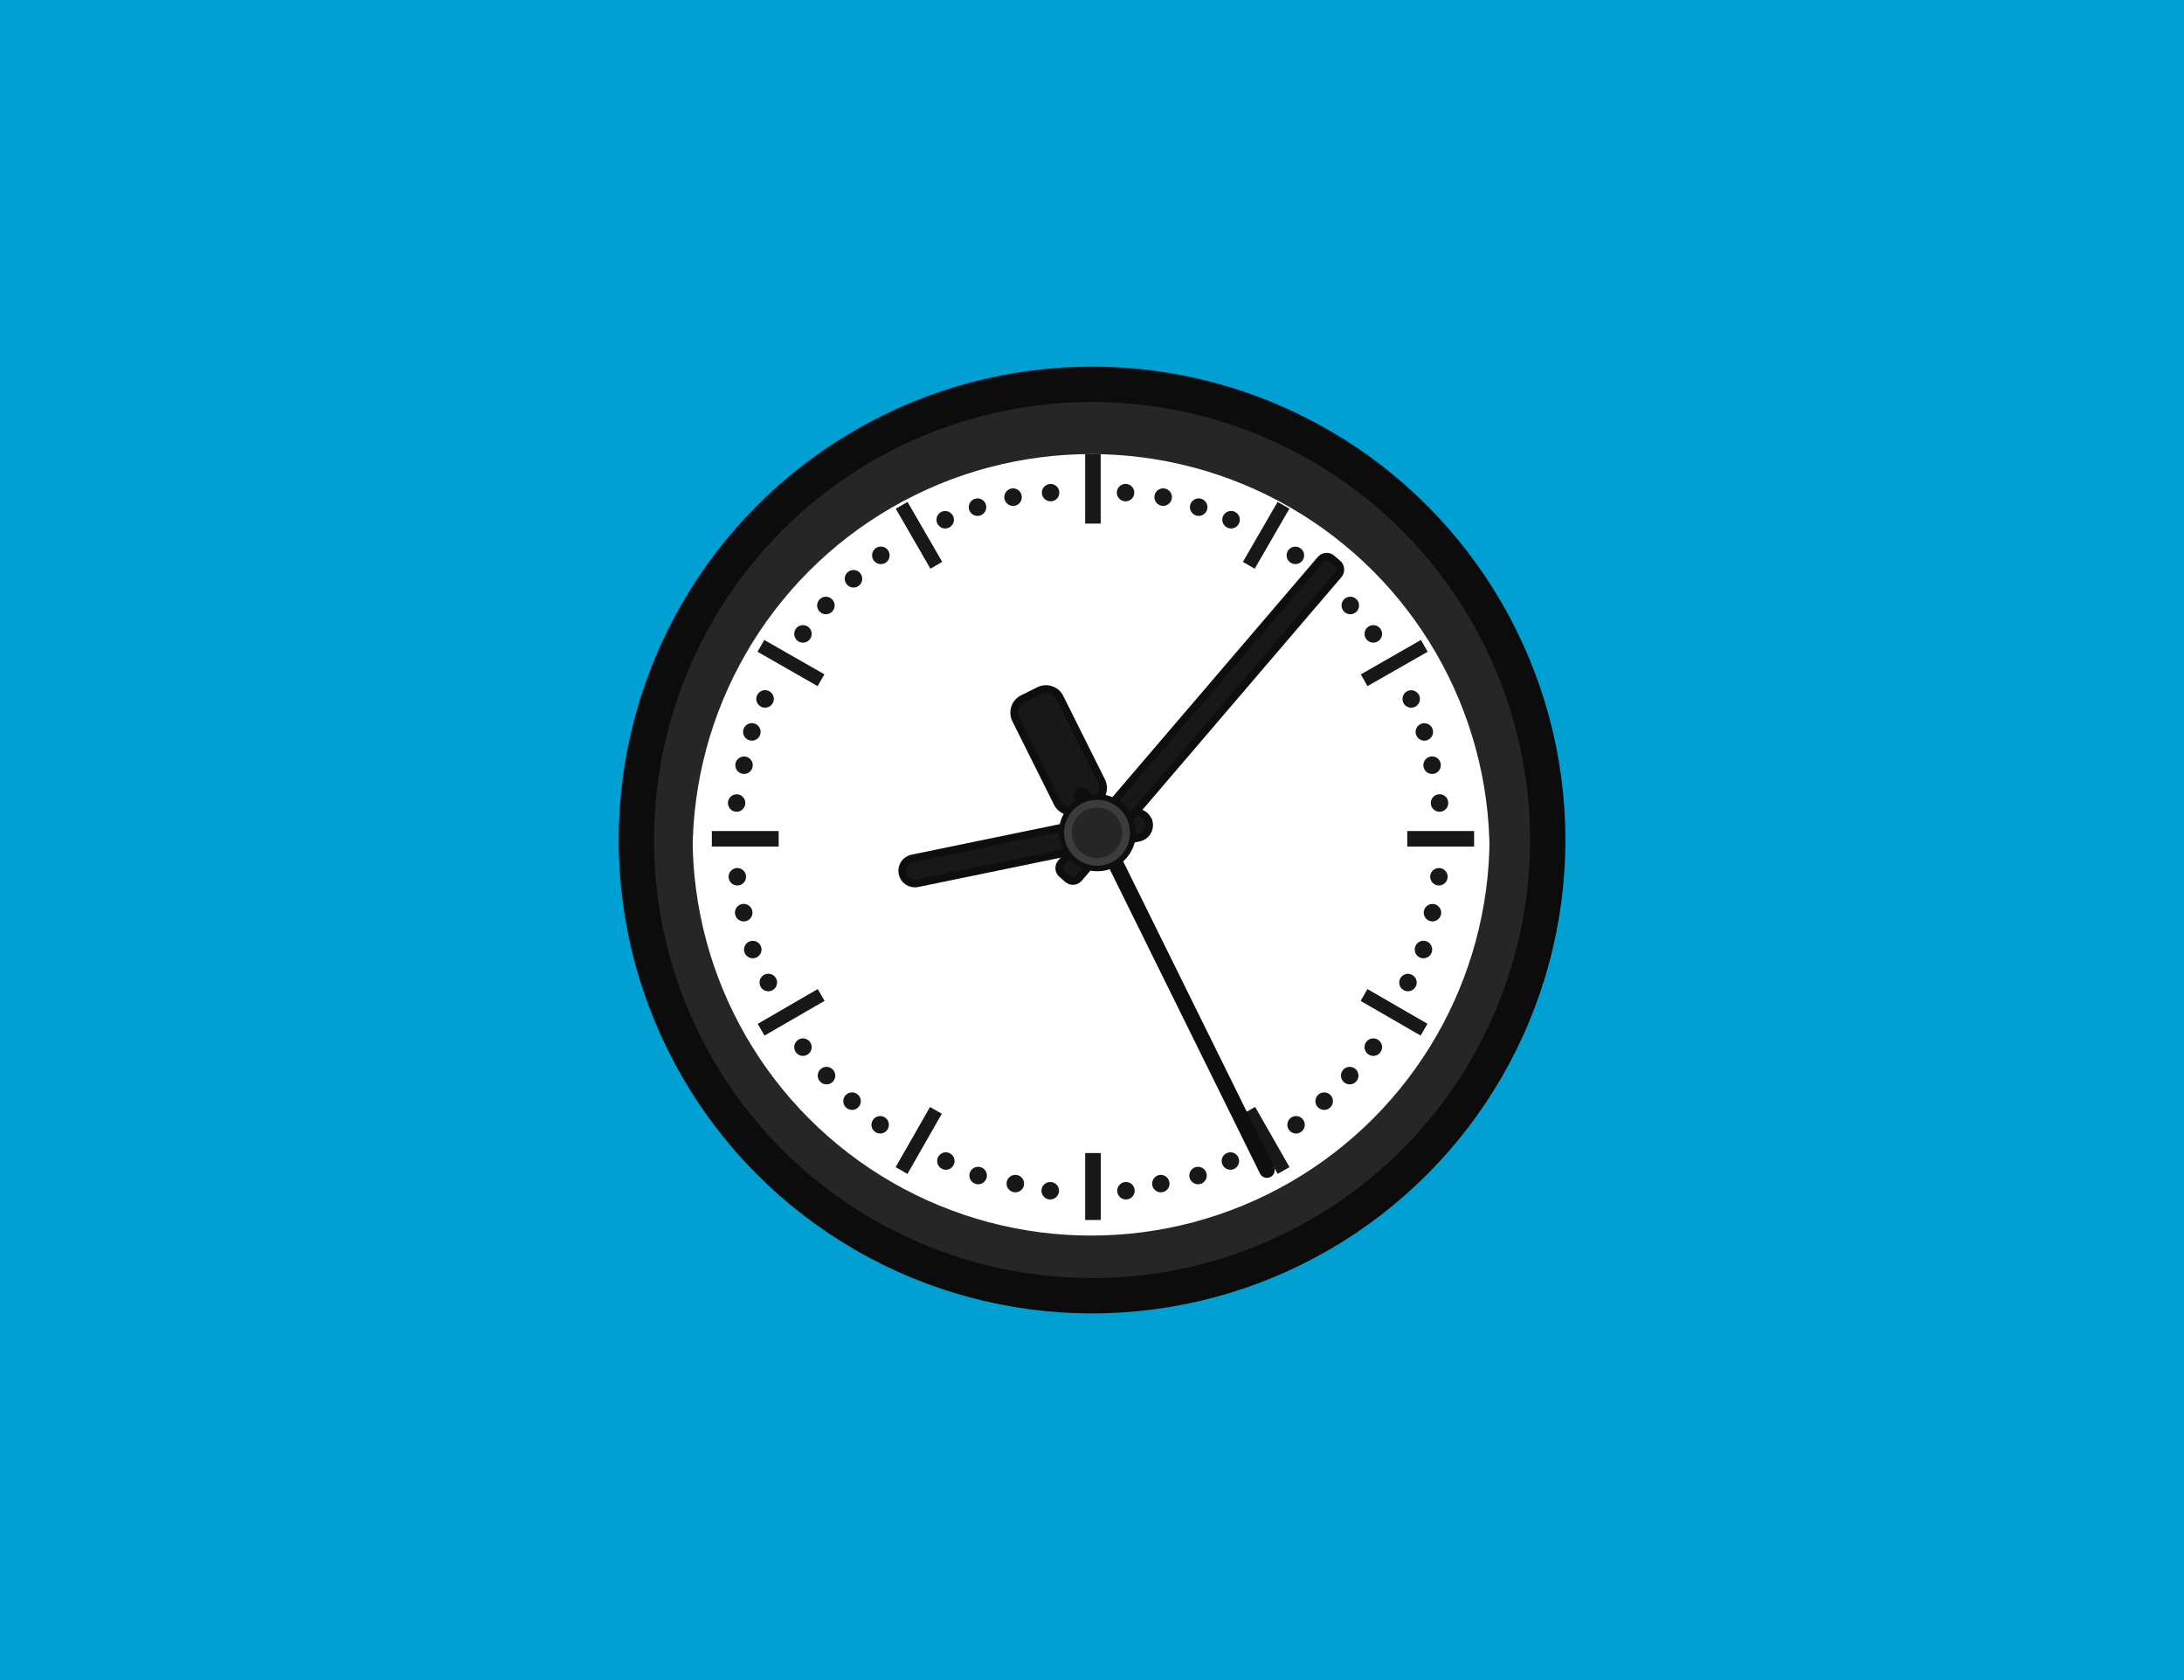 <svg width="312" height="240" fill="none" version="1.1" viewBox="0 0 312 240" xml:space="preserve" xmlns="http://www.w3.org/2000/svg" xmlns:xlink="http://www.w3.org/1999/xlink"><defs>



 <linearGradient id="ROTa" x1="42.99" x2="22.01" y1="7.01" y2="51.99" gradientUnits="userSpaceOnUse">
  <stop stop-color="#ffafaf" offset="0"/>
  <stop stop-color="#e31313" offset="1"/>
 </linearGradient>
 <linearGradient id="ROTc" x1="54.51" x2="9.55" y1="41.18" y2="16.25" gradientTransform="matrix(1.091 0 0 1.091 72.387 63.259)" xlink:href="#ROTa">
  <stop stop-color="#9a1212" offset="0"/>
  <stop stop-color="#d33e3e" offset="1"/>
 </linearGradient>

 <clipPath id="g">
  <circle cx="61.63" cy="61.88" r="51.38"/>
 </clipPath>
 <linearGradient id="h" x1="61.63" x2="61.63" y1="-551.25" y2="-652.25" gradientTransform="matrix(1,0,0,-1,0,-538)" gradientUnits="userSpaceOnUse">
  <stop stop-color="#fff" offset="0"/>
  <stop stop-color="#e1f1ff" offset=".148"/>
  <stop stop-color="#d4ebff" offset=".236"/>
  <stop stop-color="#e3f2ff" offset=".35"/>
  <stop stop-color="#f3f9ff" offset=".526"/>
  <stop stop-color="#fcfeff" offset=".726"/>
  <stop stop-color="#fff" offset="1"/>
 </linearGradient>


 <linearGradient id="b" gradientUnits="userSpaceOnUse">
  <stop stop-color="#524ac9" offset="0"/>
  <stop stop-color="#5855bc" offset=".096"/>
  <stop stop-color="#5d60af" offset=".235"/>
  <stop stop-color="#5f64ab" offset=".368"/>
  <stop stop-color="#190c7f" offset=".725"/>
 </linearGradient>
 <linearGradient id="k" x1="-160.04" x2="-160.04" y1="-726.62" y2="-729.13" gradientTransform="matrix(.47 -.096 -.096 -.47 107.19 -259.65)" xlink:href="#b"/>
 <linearGradient id="l" x1="-915.77" x2="-915.77" y1="-785.94" y2="-789.16" gradientTransform="matrix(.314 -.362 -.362 -.314 115.29 -489.31)" xlink:href="#b"/>
 <linearGradient id="m" x1="62.41" x2="62.41" y1="-595" y2="-603.19" gradientTransform="matrix(.479 0 0 -.479 76.629 -190.61)" gradientUnits="userSpaceOnUse">
  <stop stop-color="#8ba4d6" offset="0"/>
  <stop stop-color="#1b3ea6" offset="1"/>
 </linearGradient>
 <radialGradient id="n" cx="61.37" cy="-595.29" r="7.57" gradientTransform="matrix(.479 0 0 -.479 76.629 -190.61)" gradientUnits="userSpaceOnUse">
  <stop stop-color="#fff" offset="0"/>
  <stop stop-color="#f6faff" offset=".051"/>
  <stop stop-color="#def" offset=".136"/>
  <stop stop-color="#b5d9ff" offset=".243"/>
  <stop stop-color="#7dbdff" offset=".369"/>
  <stop stop-color="#3699ff" offset=".508"/>
  <stop stop-color="#1487ff" offset=".571"/>
  <stop stop-color="#0f85ff" offset=".813"/>
  <stop stop-color="#3397ff" offset=".967"/>
 </radialGradient>

</defs><path d="m0 0h312v240h-312z" fill="#00a0d2"/><g transform="matrix(2.313 0 0 2.313 -89.657 -104.54)"><circle cx="106.21" cy="97.077" r="28.145" fill="url(#ROTa)" stroke="url(#ROTc)" stroke-width="2.182" style="fill:#262626;stroke:#0c0c0c"/><circle transform="matrix(.479 0 0 .479 76.629 67.254)" cx="61.63" cy="63.88" r="51.38" clip-path="url(#g)" fill="url(#h)" style="fill:#fff"/><g transform="translate(76.537 67.409)" fill="#d33e3e" style="fill:#181818">
  <path d="m34.065 9.033c-0.297 0-0.542-0.244-0.542-0.542s0.244-0.542 0.542-0.542 0.542 0.244 0.542 0.542-0.244 0.542-0.542 0.542z" style="fill:#181818"/>
  <path d="m31.745 8.751c-0.297 0-0.542-0.24-0.542-0.537s0.24-0.542 0.542-0.542c0.297 0 0.537 0.24 0.537 0.542 0 0.297-0.24 0.537-0.537 0.537z" style="fill:#181818"/>
  <path d="m36.26 9.652c-0.297 0-0.542-0.244-0.542-0.542s0.244-0.542 0.542-0.542 0.542 0.244 0.542 0.542-0.244 0.542-0.542 0.542z" style="fill:#181818"/>
  <path d="m38.259 10.428c-0.297 0-0.542-0.244-0.542-0.542s0.244-0.542 0.542-0.542 0.542 0.244 0.542 0.542-0.244 0.542-0.542 0.542z" style="fill:#181818"/>
  <path d="m42.232 12.628c-0.297 0-0.542-0.244-0.542-0.542s0.244-0.537 0.542-0.537 0.542 0.244 0.542 0.537c0 0.297-0.244 0.542-0.542 0.542z" style="fill:#181818"/>
  <path d="m45.625 15.724c-0.297 0-0.542-0.244-0.542-0.542s0.244-0.542 0.542-0.542 0.542 0.244 0.542 0.542-0.244 0.542-0.542 0.542z" style="fill:#181818"/>
  <path d="m47.044 17.479c-0.297 0-0.542-0.244-0.542-0.542s0.244-0.542 0.542-0.542 0.542 0.244 0.542 0.542-0.244 0.542-0.542 0.542z" style="fill:#181818"/>
  <path d="m49.383 21.495c-0.297 0-0.537-0.24-0.537-0.537s0.24-0.542 0.537-0.542 0.542 0.24 0.542 0.542c0 0.297-0.244 0.537-0.542 0.537z" style="fill:#181818"/>
  <path d="m50.198 23.532c-0.297 0-0.542-0.24-0.542-0.542 0-0.297 0.24-0.537 0.542-0.537 0.297 0 0.537 0.24 0.537 0.537s-0.24 0.542-0.537 0.542z" style="fill:#181818"/>
  <path d="m50.677 25.588c-0.297 0-0.542-0.24-0.542-0.542 0-0.297 0.24-0.542 0.542-0.542 0.297 0 0.537 0.24 0.537 0.542 0 0.297-0.24 0.542-0.537 0.542z" style="fill:#181818"/>
  <path d="m51.137 27.923c-0.297 0-0.542-0.24-0.542-0.542s0.244-0.542 0.542-0.542 0.537 0.24 0.537 0.542-0.24 0.542-0.537 0.542z" style="fill:#181818"/>
  <path d="m51.099 32.476c-0.297 0-0.542-0.244-0.542-0.542s0.244-0.537 0.542-0.537 0.537 0.24 0.537 0.537-0.24 0.542-0.537 0.542z" style="fill:#181818"/>
  <path d="m50.696 34.695c-0.297 0-0.537-0.244-0.537-0.542s0.24-0.537 0.537-0.537 0.542 0.24 0.542 0.537-0.24 0.542-0.542 0.542z" style="fill:#181818"/>
  <path d="m50.14 36.972c-0.297 0-0.537-0.24-0.537-0.542 0-0.297 0.24-0.542 0.537-0.542s0.542 0.244 0.542 0.542-0.244 0.542-0.542 0.542z" style="fill:#181818"/>
  <path d="m49.182 39.009c-0.297 0-0.537-0.24-0.537-0.537s0.24-0.542 0.537-0.542 0.542 0.24 0.542 0.542c0 0.297-0.24 0.537-0.542 0.537z" style="fill:#181818"/>
  <path d="m47.044 43.001c-0.297 0-0.542-0.244-0.542-0.542s0.244-0.542 0.542-0.542 0.542 0.244 0.542 0.542-0.244 0.542-0.542 0.542z" style="fill:#181818"/>
  <path d="m45.587 44.76c-0.297 0-0.542-0.244-0.542-0.542s0.244-0.542 0.542-0.542 0.542 0.244 0.542 0.542-0.244 0.542-0.542 0.542z" style="fill:#181818"/>
  <path d="m44.01 46.337c-0.297 0-0.542-0.244-0.542-0.542s0.244-0.542 0.542-0.542 0.542 0.244 0.542 0.542-0.244 0.542-0.542 0.542z" style="fill:#181818"/>
  <path d="m42.27 47.794c-0.297 0-0.537-0.24-0.537-0.537s0.24-0.542 0.537-0.542 0.542 0.244 0.542 0.542-0.244 0.537-0.542 0.537z" style="fill:#181818"/>
  <path d="m38.22 50.033c-0.297 0-0.542-0.244-0.542-0.542s0.244-0.537 0.542-0.537 0.537 0.244 0.537 0.537c0 0.297-0.244 0.542-0.537 0.542z" style="fill:#181818"/>
  <path d="m36.222 50.929c-0.297 0-0.542-0.244-0.542-0.542s0.244-0.537 0.542-0.537 0.537 0.24 0.537 0.537-0.24 0.542-0.537 0.542z" style="fill:#181818"/>
  <path d="m33.921 51.427c-0.297 0-0.537-0.24-0.537-0.537s0.24-0.542 0.537-0.542 0.537 0.244 0.537 0.542-0.24 0.537-0.537 0.537z" style="fill:#181818"/>
  <path d="m31.769 51.868c-0.297 0-0.542-0.24-0.542-0.542 0-0.297 0.244-0.537 0.542-0.537s0.537 0.24 0.537 0.537-0.24 0.542-0.537 0.542z" style="fill:#181818"/>
  <path d="m24.795 9.033c-0.297 0-0.542-0.244-0.542-0.542s0.244-0.542 0.542-0.542 0.542 0.244 0.542 0.542-0.24 0.542-0.542 0.542z" style="fill:#181818"/>
  <path d="m27.115 8.751c-0.297 0-0.542-0.24-0.542-0.537s0.244-0.537 0.542-0.537 0.537 0.24 0.537 0.537-0.24 0.537-0.537 0.537z" style="fill:#181818"/>
  <path d="m22.6 9.652c-0.297 0-0.542-0.244-0.542-0.542s0.24-0.542 0.542-0.542c0.297 0 0.542 0.244 0.542 0.542s-0.244 0.542-0.542 0.542z" style="fill:#181818"/>
  <path d="m20.601 10.428c-0.297 0-0.537-0.244-0.537-0.542s0.24-0.537 0.537-0.537 0.542 0.24 0.542 0.537-0.244 0.542-0.542 0.542z" style="fill:#181818"/>
  <path d="m16.628 12.628c-0.297 0-0.542-0.24-0.542-0.542s0.24-0.542 0.542-0.542 0.542 0.24 0.542 0.542-0.24 0.542-0.542 0.542z" style="fill:#181818"/>
  <path d="m13.234 15.724c-0.297 0-0.542-0.244-0.542-0.542s0.244-0.542 0.542-0.542 0.542 0.24 0.542 0.542-0.24 0.542-0.542 0.542z" style="fill:#181818"/>
  <path d="m14.941 14.076c-0.297 0-0.542-0.244-0.542-0.542s0.24-0.542 0.542-0.542 0.537 0.24 0.537 0.542-0.24 0.542-0.537 0.542z" style="fill:#181818"/>
  <path d="m11.816 17.479c-0.297 0-0.537-0.24-0.537-0.542s0.24-0.542 0.537-0.542 0.542 0.24 0.542 0.542-0.24 0.542-0.542 0.542z" style="fill:#181818"/>
  <path d="m9.477 21.495c-0.297 0-0.542-0.24-0.542-0.542 0-0.297 0.244-0.542 0.542-0.542s0.542 0.244 0.542 0.542-0.244 0.542-0.542 0.542z" style="fill:#181818"/>
  <path d="m8.662 23.532c-0.297 0-0.542-0.244-0.542-0.542s0.244-0.542 0.542-0.542 0.542 0.244 0.542 0.542-0.244 0.542-0.542 0.542z" style="fill:#181818"/>
  <path d="m8.182 25.588c-0.297 0-0.542-0.244-0.542-0.542s0.244-0.537 0.542-0.537 0.537 0.24 0.537 0.537-0.24 0.542-0.537 0.542z" style="fill:#181818"/>
  <path d="m7.722 27.923c-0.297 0-0.537-0.244-0.537-0.542s0.24-0.537 0.537-0.537 0.537 0.24 0.537 0.537-0.24 0.542-0.537 0.542z" style="fill:#181818"/>
  <path d="m7.761 32.476c-0.297 0-0.537-0.244-0.537-0.537 0-0.297 0.24-0.542 0.537-0.542s0.542 0.24 0.542 0.542c0 0.297-0.24 0.537-0.542 0.537z" style="fill:#181818"/>
  <path d="m8.159 34.695c-0.297 0-0.542-0.244-0.542-0.542s0.244-0.542 0.542-0.542 0.542 0.244 0.542 0.542-0.244 0.542-0.542 0.542z" style="fill:#181818"/>
  <path d="m8.719 36.972c-0.297 0-0.542-0.244-0.542-0.542s0.244-0.537 0.542-0.537 0.542 0.244 0.542 0.537c0 0.297-0.244 0.542-0.542 0.542z" style="fill:#181818"/>
  <path d="m9.678 39.009c-0.297 0-0.542-0.24-0.542-0.542 0-0.297 0.244-0.542 0.542-0.542s0.542 0.244 0.542 0.542-0.244 0.542-0.542 0.542z" style="fill:#181818"/>
  <path d="m11.816 43.001c-0.297 0-0.537-0.244-0.537-0.542s0.244-0.542 0.537-0.542c0.297 0 0.542 0.244 0.542 0.542s-0.244 0.542-0.542 0.542z" style="fill:#181818"/>
  <path d="m13.273 44.76c-0.297 0-0.542-0.244-0.542-0.542s0.244-0.542 0.542-0.542 0.542 0.244 0.542 0.542-0.244 0.542-0.542 0.542z" style="fill:#181818"/>
  <path d="m14.85 46.337c-0.297 0-0.542-0.244-0.542-0.542s0.244-0.542 0.542-0.542 0.542 0.244 0.542 0.542-0.244 0.542-0.542 0.542z" style="fill:#181818"/>
  <path d="m16.589 47.794c-0.297 0-0.542-0.24-0.542-0.537s0.244-0.542 0.542-0.542 0.537 0.244 0.537 0.542-0.24 0.537-0.537 0.537z" style="fill:#181818"/>
  <path d="m20.644 50.033c-0.297 0-0.537-0.244-0.537-0.542s0.24-0.537 0.537-0.537 0.537 0.244 0.537 0.537c0 0.297-0.24 0.542-0.537 0.542z" style="fill:#181818"/>
  <path d="m22.638 50.929c-0.297 0-0.542-0.244-0.542-0.542s0.24-0.537 0.542-0.537c0.297 0 0.542 0.24 0.542 0.537s-0.24 0.542-0.542 0.542z" style="fill:#181818"/>
  <path d="m24.934 51.427c-0.297 0-0.542-0.24-0.542-0.537s0.24-0.542 0.542-0.542 0.542 0.244 0.542 0.542-0.24 0.537-0.542 0.537z" style="fill:#181818"/>
  <path d="m27.091 51.868c-0.297 0-0.542-0.24-0.542-0.542 0-0.297 0.24-0.537 0.542-0.537s0.542 0.24 0.542 0.537-0.244 0.542-0.542 0.542z" style="fill:#181818"/>
  <path transform="matrix(.479 0 0 .479 .092 -.155)" d="m60.87 111.25v-8.63h2.01v8.63z" style="fill:#181818"/>
  <path transform="matrix(.479 0 0 .479 .092 -.155)" d="m60.87 21.46v-8.96h2v8.96z" style="fill:#181818"/>
  <path transform="matrix(.479 0 0 .479 .092 -.155)" d="m102.4 63.1v-2h8.62v2z" style="fill:#181818"/>
  <path transform="matrix(.479 0 0 .479 .092 -.155)" d="m12.73 63.1v-2h8.62v2z" style="fill:#181818"/>
  <path d="m12.726 20.163 0.417-0.729-3.715-2.123-0.417 0.729 0.158 0.091 3.561 2.037zm4.822-10.957 0.091 0.153 2.051 3.552 0.729-0.422-2.143-3.705-0.724 0.422zm0 40.664 0.153 0.091 0.57 0.331 2.123-3.719-0.729-0.417-2.123 3.715zm-8.527-8.853 0.091 0.158 0.331 0.57 3.71-2.143-0.422-0.729-3.705 2.147zm37.663-20.854 3.719-2.123-0.417-0.729-3.715 2.128 0.091 0.158 0.326 0.57zm-6.964-7.252 2.143-3.71-0.729-0.417-2.143 3.705 0.153 0.091 0.57 0.331zm-0.709 33.656 0.091 0.158 2.037 3.561 0.729-0.417-2.123-3.719-0.729 0.417zm7.252-6.964 0.153 0.091 3.552 2.051 0.422-0.729-3.71-2.143z" style="fill:#181818"/>
 </g><path d="m106.79 93.434c0.235 0.474 0.043 1.05-0.431 1.284l-1.002 0.498c-0.474 0.235-1.05 0.043-1.284-0.431l-2.569-5.148c-0.235-0.474-0.043-1.05 0.431-1.284l1.002-0.498c0.474-0.235 1.05-0.043 1.284 0.431z" fill="#5ff6ff" stroke="#5ff6ff" stroke-width=".479" style="fill:#181818;stroke:#0e0e0e"/><path d="m105.57 94.287 11.441 23.174" fill="none" stroke="#5ff6ff" stroke-linecap="round" stroke-linejoin="round" stroke-width=".959" style="fill:#181818;stroke:#0e0e0e"/><path d="m109.72 96.007c0.086 0.422-0.187 0.834-0.609 0.92l-13.689 2.818c-0.422 0.086-0.834-0.187-0.92-0.609-0.086-0.422 0.187-0.834 0.604-0.92l13.689-2.818c0.422-0.086 0.834 0.187 0.92 0.609z" fill="url(#k)" style="fill:#181818;stroke-width:.479;stroke:#0e0e0e"/><path d="m121.38 80.013c0.201 0.173 0.22 0.475 0.048 0.676l-16.037 18.75c-0.173 0.201-0.475 0.22-0.676 0.048l-0.364-0.316c-0.201-0.173-0.22-0.475-0.048-0.676l16.037-18.75c0.173-0.201 0.475-0.22 0.676-0.048z" fill="url(#l)" style="fill:#181818;stroke-width:.479;stroke:#0e0e0e"/><circle cx="106.54" cy="96.625" r="2.143" fill="url(#m)" style="fill:#181818;stroke-width:.479;stroke:#0e0e0e"/><circle cx="106.52" cy="96.63" r="1.797" fill="url(#n)" style="fill:#262626;stroke-width:.479;stroke:#3c3c3c"/></g></svg>

